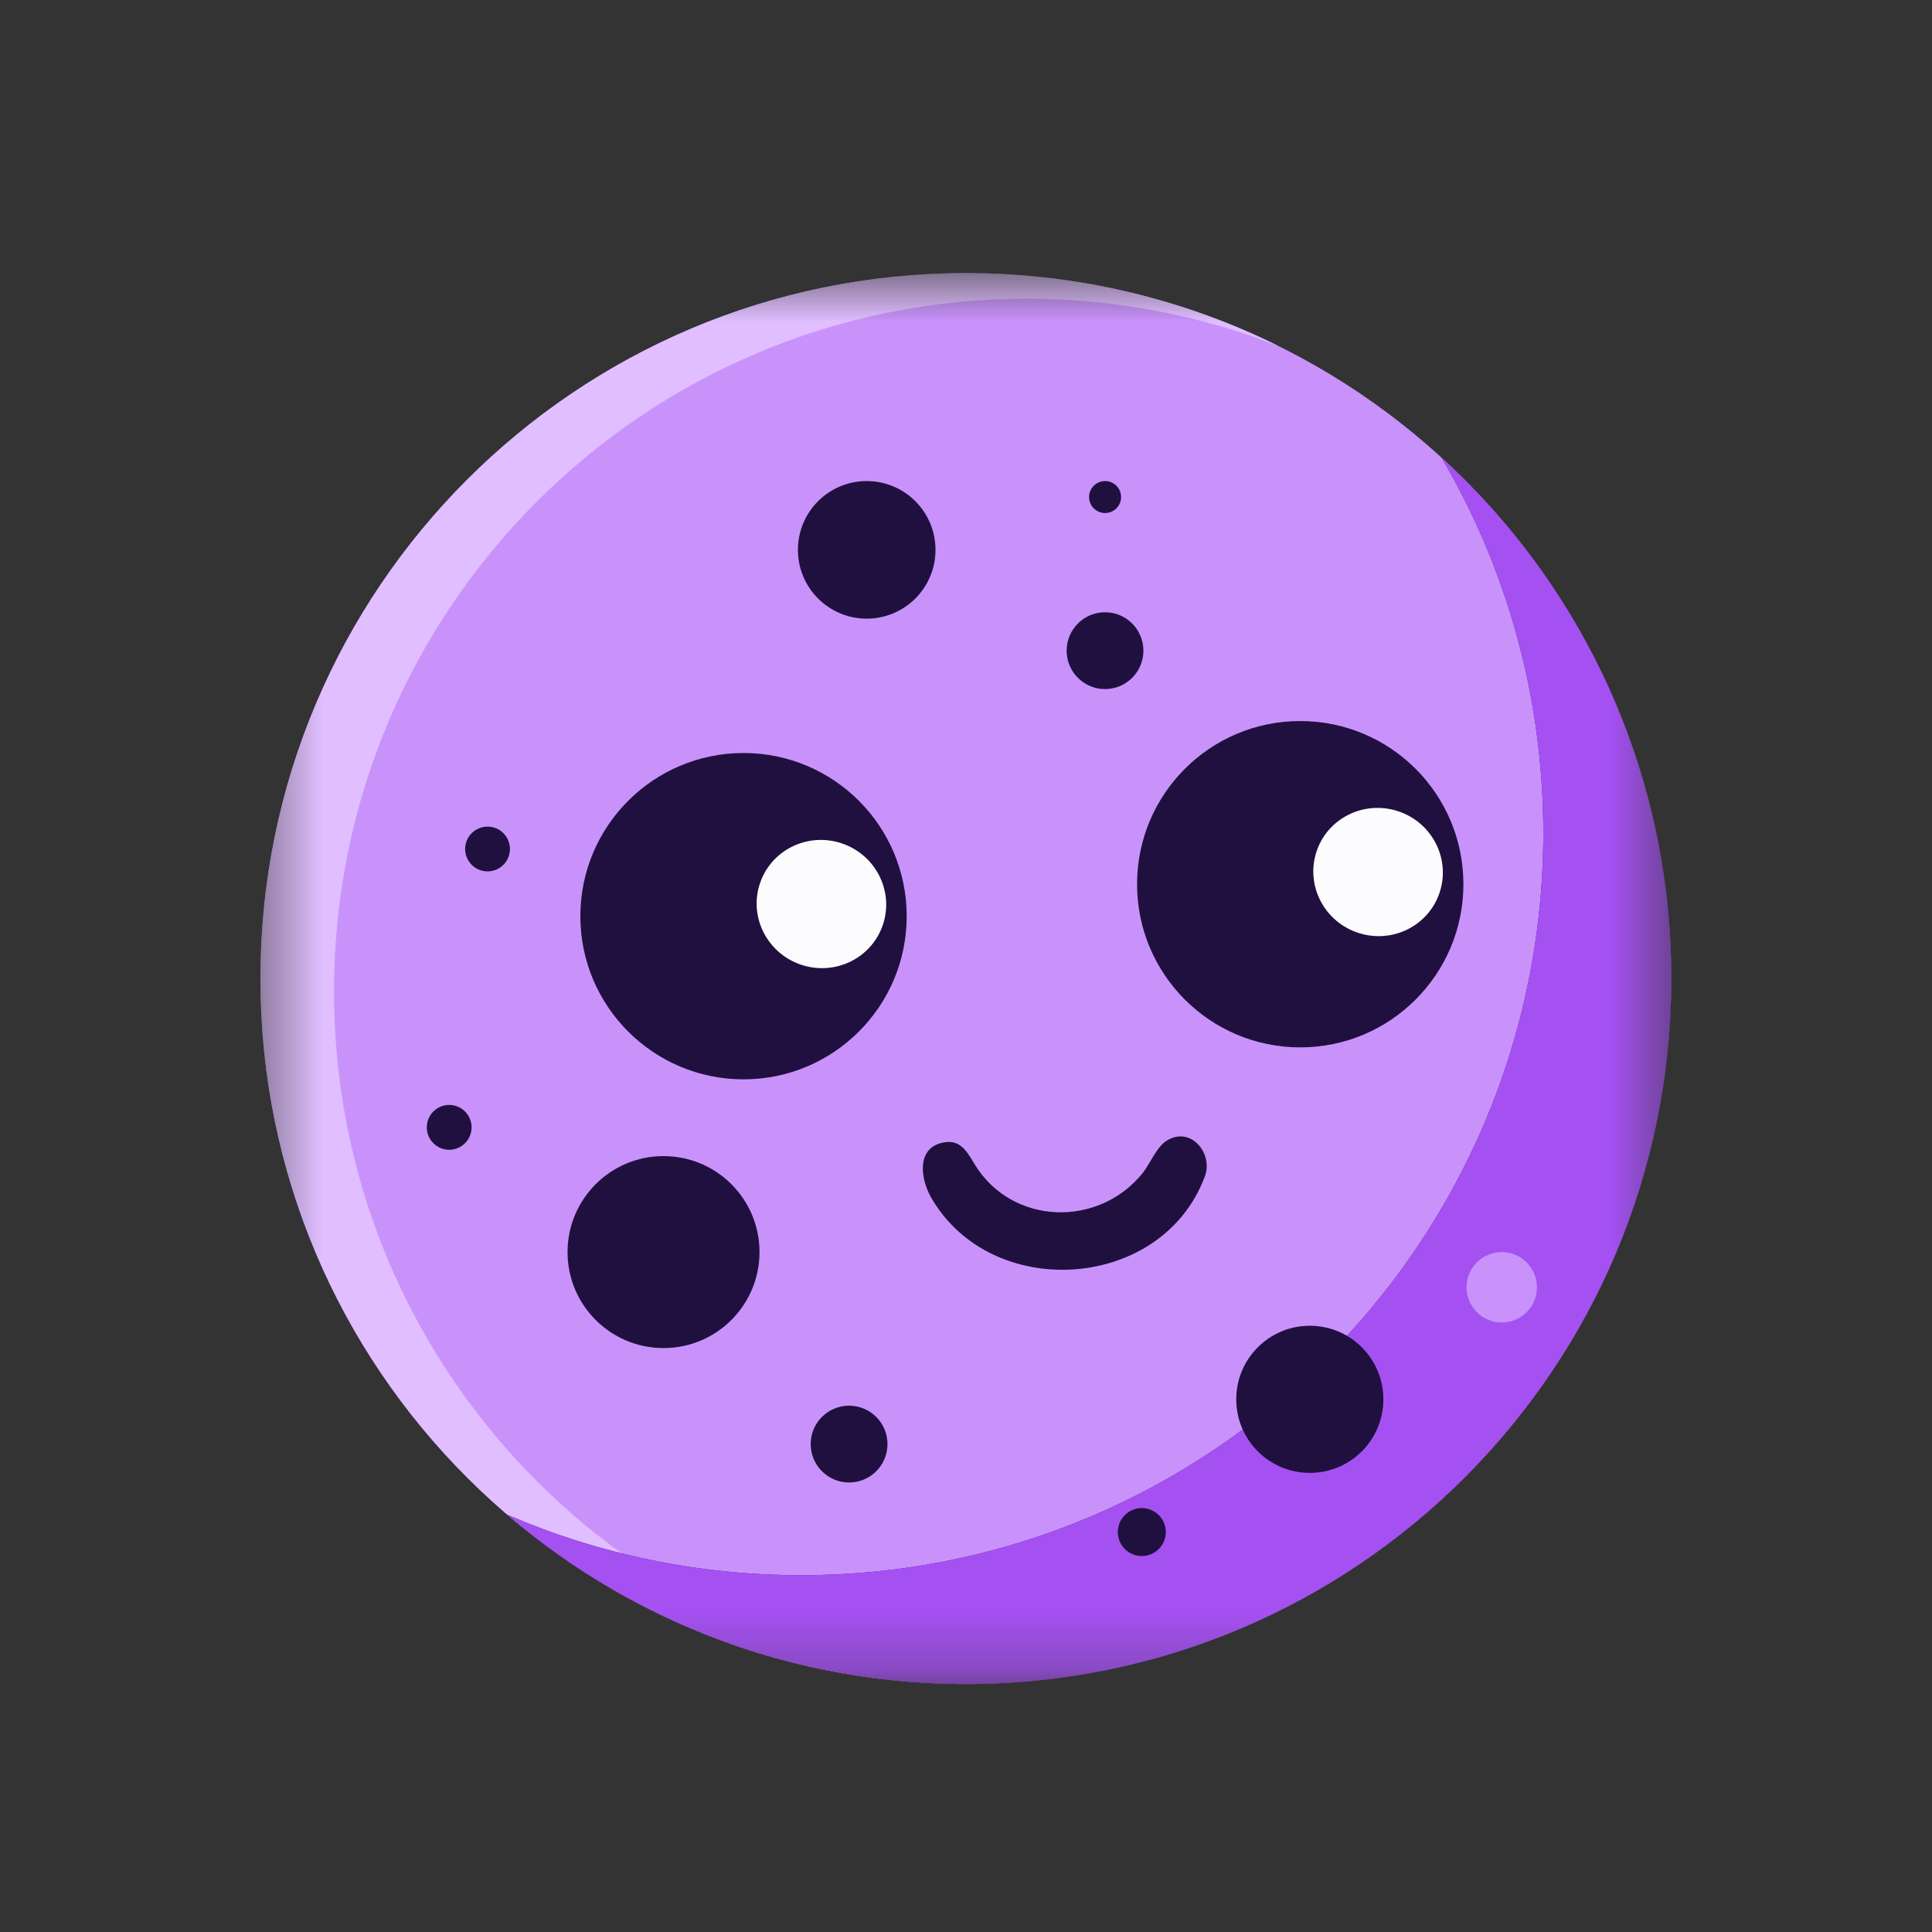 <svg width="33" height="33" viewBox="0 0 33 33" fill="none" xmlns="http://www.w3.org/2000/svg">
<rect x="0" y="0" width="33" height="33" fill="#333333" stroke="none"/>
<mask id="mask0_2_649" style="mask-type:luminance" maskUnits="userSpaceOnUse" x="4" y="4" width="25" height="25">
<path d="M28.547 4.647H4.43V28.764H28.547V4.647Z" fill="#CDD6F4"/>
</mask>
<g mask="url(#mask0_2_649)">
<path d="M16.498 28.765C23.152 28.765 28.547 23.37 28.547 16.715C28.547 10.06 23.152 4.665 16.498 4.665C9.843 4.665 4.448 10.06 4.448 16.715C4.448 23.37 9.843 28.765 16.498 28.765Z" fill="#C992FB"/>
<path d="M21.825 5.904C20.495 5.386 19.049 5.102 17.536 5.102C11.002 5.102 5.705 10.399 5.705 16.933C5.705 23.294 10.725 28.483 17.019 28.753C16.846 28.761 16.672 28.765 16.498 28.765C9.843 28.765 4.448 23.37 4.448 16.715C4.448 10.06 9.843 4.665 16.498 4.665C18.41 4.665 20.218 5.111 21.825 5.904Z" fill="#E0BEFF"/>
<path d="M13.684 26.906C20.685 26.906 26.361 21.23 26.361 14.228C26.361 11.889 25.728 9.697 24.623 7.816C27.035 10.02 28.547 13.19 28.547 16.714C28.547 23.369 23.153 28.764 16.498 28.764C13.511 28.764 10.777 27.677 8.672 25.877C10.209 26.539 11.903 26.906 13.684 26.906Z" fill="#6A2F9E"/>
<path d="M13.684 26.906C20.685 26.906 26.361 21.23 26.361 14.228C26.361 11.889 25.728 9.697 24.623 7.816C27.035 10.02 28.547 13.19 28.547 16.714C28.547 23.369 23.153 28.764 16.498 28.764C13.511 28.764 10.777 27.677 8.672 25.877C10.209 26.539 11.903 26.906 13.684 26.906Z" fill="#6A2F9E"/>
<path d="M13.684 26.906C20.685 26.906 26.361 21.23 26.361 14.228C26.361 11.889 25.728 9.697 24.623 7.816C27.035 10.02 28.547 13.19 28.547 16.714C28.547 23.369 23.153 28.764 16.498 28.764C13.511 28.764 10.777 27.677 8.672 25.877C10.209 26.539 11.903 26.906 13.684 26.906Z" fill="#A551F2"/>
<path d="M16.641 19.875C17.274 20.936 18.774 20.977 19.525 20.027C19.642 19.879 19.76 19.579 19.941 19.475C20.35 19.238 20.721 19.706 20.582 20.087C19.859 22.054 16.933 22.249 15.903 20.452C15.729 20.148 15.641 19.614 16.102 19.517C16.386 19.458 16.496 19.633 16.641 19.875Z" fill="#20103F"/>
<path d="M24.996 15.103C24.996 16.642 23.748 17.89 22.209 17.89C20.67 17.89 19.422 16.642 19.422 15.103C19.422 13.563 20.67 12.316 22.209 12.316C23.748 12.316 24.996 13.563 24.996 15.103Z" fill="#20103F"/>
<path d="M23.157 15.919C23.731 16.133 24.367 15.847 24.577 15.281C24.788 14.715 24.493 14.083 23.92 13.87C23.346 13.657 22.71 13.943 22.5 14.508C22.29 15.074 22.584 15.706 23.157 15.919Z" fill="#FCFCFE"/>
<path d="M15.487 15.649C15.487 17.188 14.239 18.436 12.7 18.436C11.161 18.436 9.913 17.188 9.913 15.649C9.913 14.11 11.161 12.862 12.7 12.862C14.239 12.862 15.487 14.11 15.487 15.649Z" fill="#20103F"/>
<path d="M13.649 16.466C14.223 16.68 14.858 16.394 15.069 15.828C15.279 15.262 14.985 14.63 14.411 14.417C13.838 14.204 13.202 14.49 12.992 15.056C12.781 15.621 13.076 16.253 13.649 16.466Z" fill="#FCFCFE"/>
<path d="M25.651 22.589C25.983 22.589 26.252 22.32 26.252 21.988C26.252 21.656 25.983 21.387 25.651 21.387C25.319 21.387 25.05 21.656 25.05 21.988C25.05 22.32 25.319 22.589 25.651 22.589Z" fill="#C992FB"/>
<path d="M22.372 25.158C23.067 25.158 23.629 24.596 23.629 23.901C23.629 23.207 23.067 22.645 22.372 22.645C21.678 22.645 21.116 23.207 21.116 23.901C21.116 24.596 21.678 25.158 22.372 25.158Z" fill="#20103F"/>
<path d="M19.503 26.578C19.729 26.578 19.913 26.395 19.913 26.169C19.913 25.942 19.729 25.759 19.503 25.759C19.277 25.759 19.093 25.942 19.093 26.169C19.093 26.395 19.277 26.578 19.503 26.578Z" fill="#20103F"/>
<path d="M14.503 25.322C14.865 25.322 15.159 25.028 15.159 24.666C15.159 24.304 14.865 24.01 14.503 24.01C14.141 24.01 13.847 24.304 13.847 24.666C13.847 25.028 14.141 25.322 14.503 25.322Z" fill="#20103F"/>
<path d="M11.334 23.026C12.239 23.026 12.973 22.292 12.973 21.387C12.973 20.481 12.239 19.747 11.334 19.747C10.428 19.747 9.694 20.481 9.694 21.387C9.694 22.292 10.428 23.026 11.334 23.026Z" fill="#20103F"/>
<path d="M7.672 19.639C7.884 19.639 8.055 19.467 8.055 19.256C8.055 19.045 7.884 18.873 7.672 18.873C7.461 18.873 7.29 19.045 7.29 19.256C7.29 19.467 7.461 19.639 7.672 19.639Z" fill="#20103F"/>
<path d="M8.328 14.884C8.539 14.884 8.71 14.713 8.71 14.501C8.71 14.29 8.539 14.119 8.328 14.119C8.117 14.119 7.945 14.29 7.945 14.501C7.945 14.713 8.117 14.884 8.328 14.884Z" fill="#20103F"/>
<path d="M14.804 10.567C15.453 10.567 15.979 10.041 15.979 9.392C15.979 8.743 15.453 8.217 14.804 8.217C14.155 8.217 13.629 8.743 13.629 9.392C13.629 10.041 14.155 10.567 14.804 10.567Z" fill="#20103F"/>
<path d="M18.875 11.77C19.237 11.77 19.53 11.476 19.53 11.114C19.53 10.752 19.237 10.458 18.875 10.458C18.512 10.458 18.219 10.752 18.219 11.114C18.219 11.476 18.512 11.77 18.875 11.77Z" fill="#20103F"/>
<path d="M18.876 8.763C19.027 8.763 19.149 8.641 19.149 8.49C19.149 8.339 19.027 8.217 18.876 8.217C18.725 8.217 18.602 8.339 18.602 8.49C18.602 8.641 18.725 8.763 18.876 8.763Z" fill="#20103F"/>
</g>
</svg>
